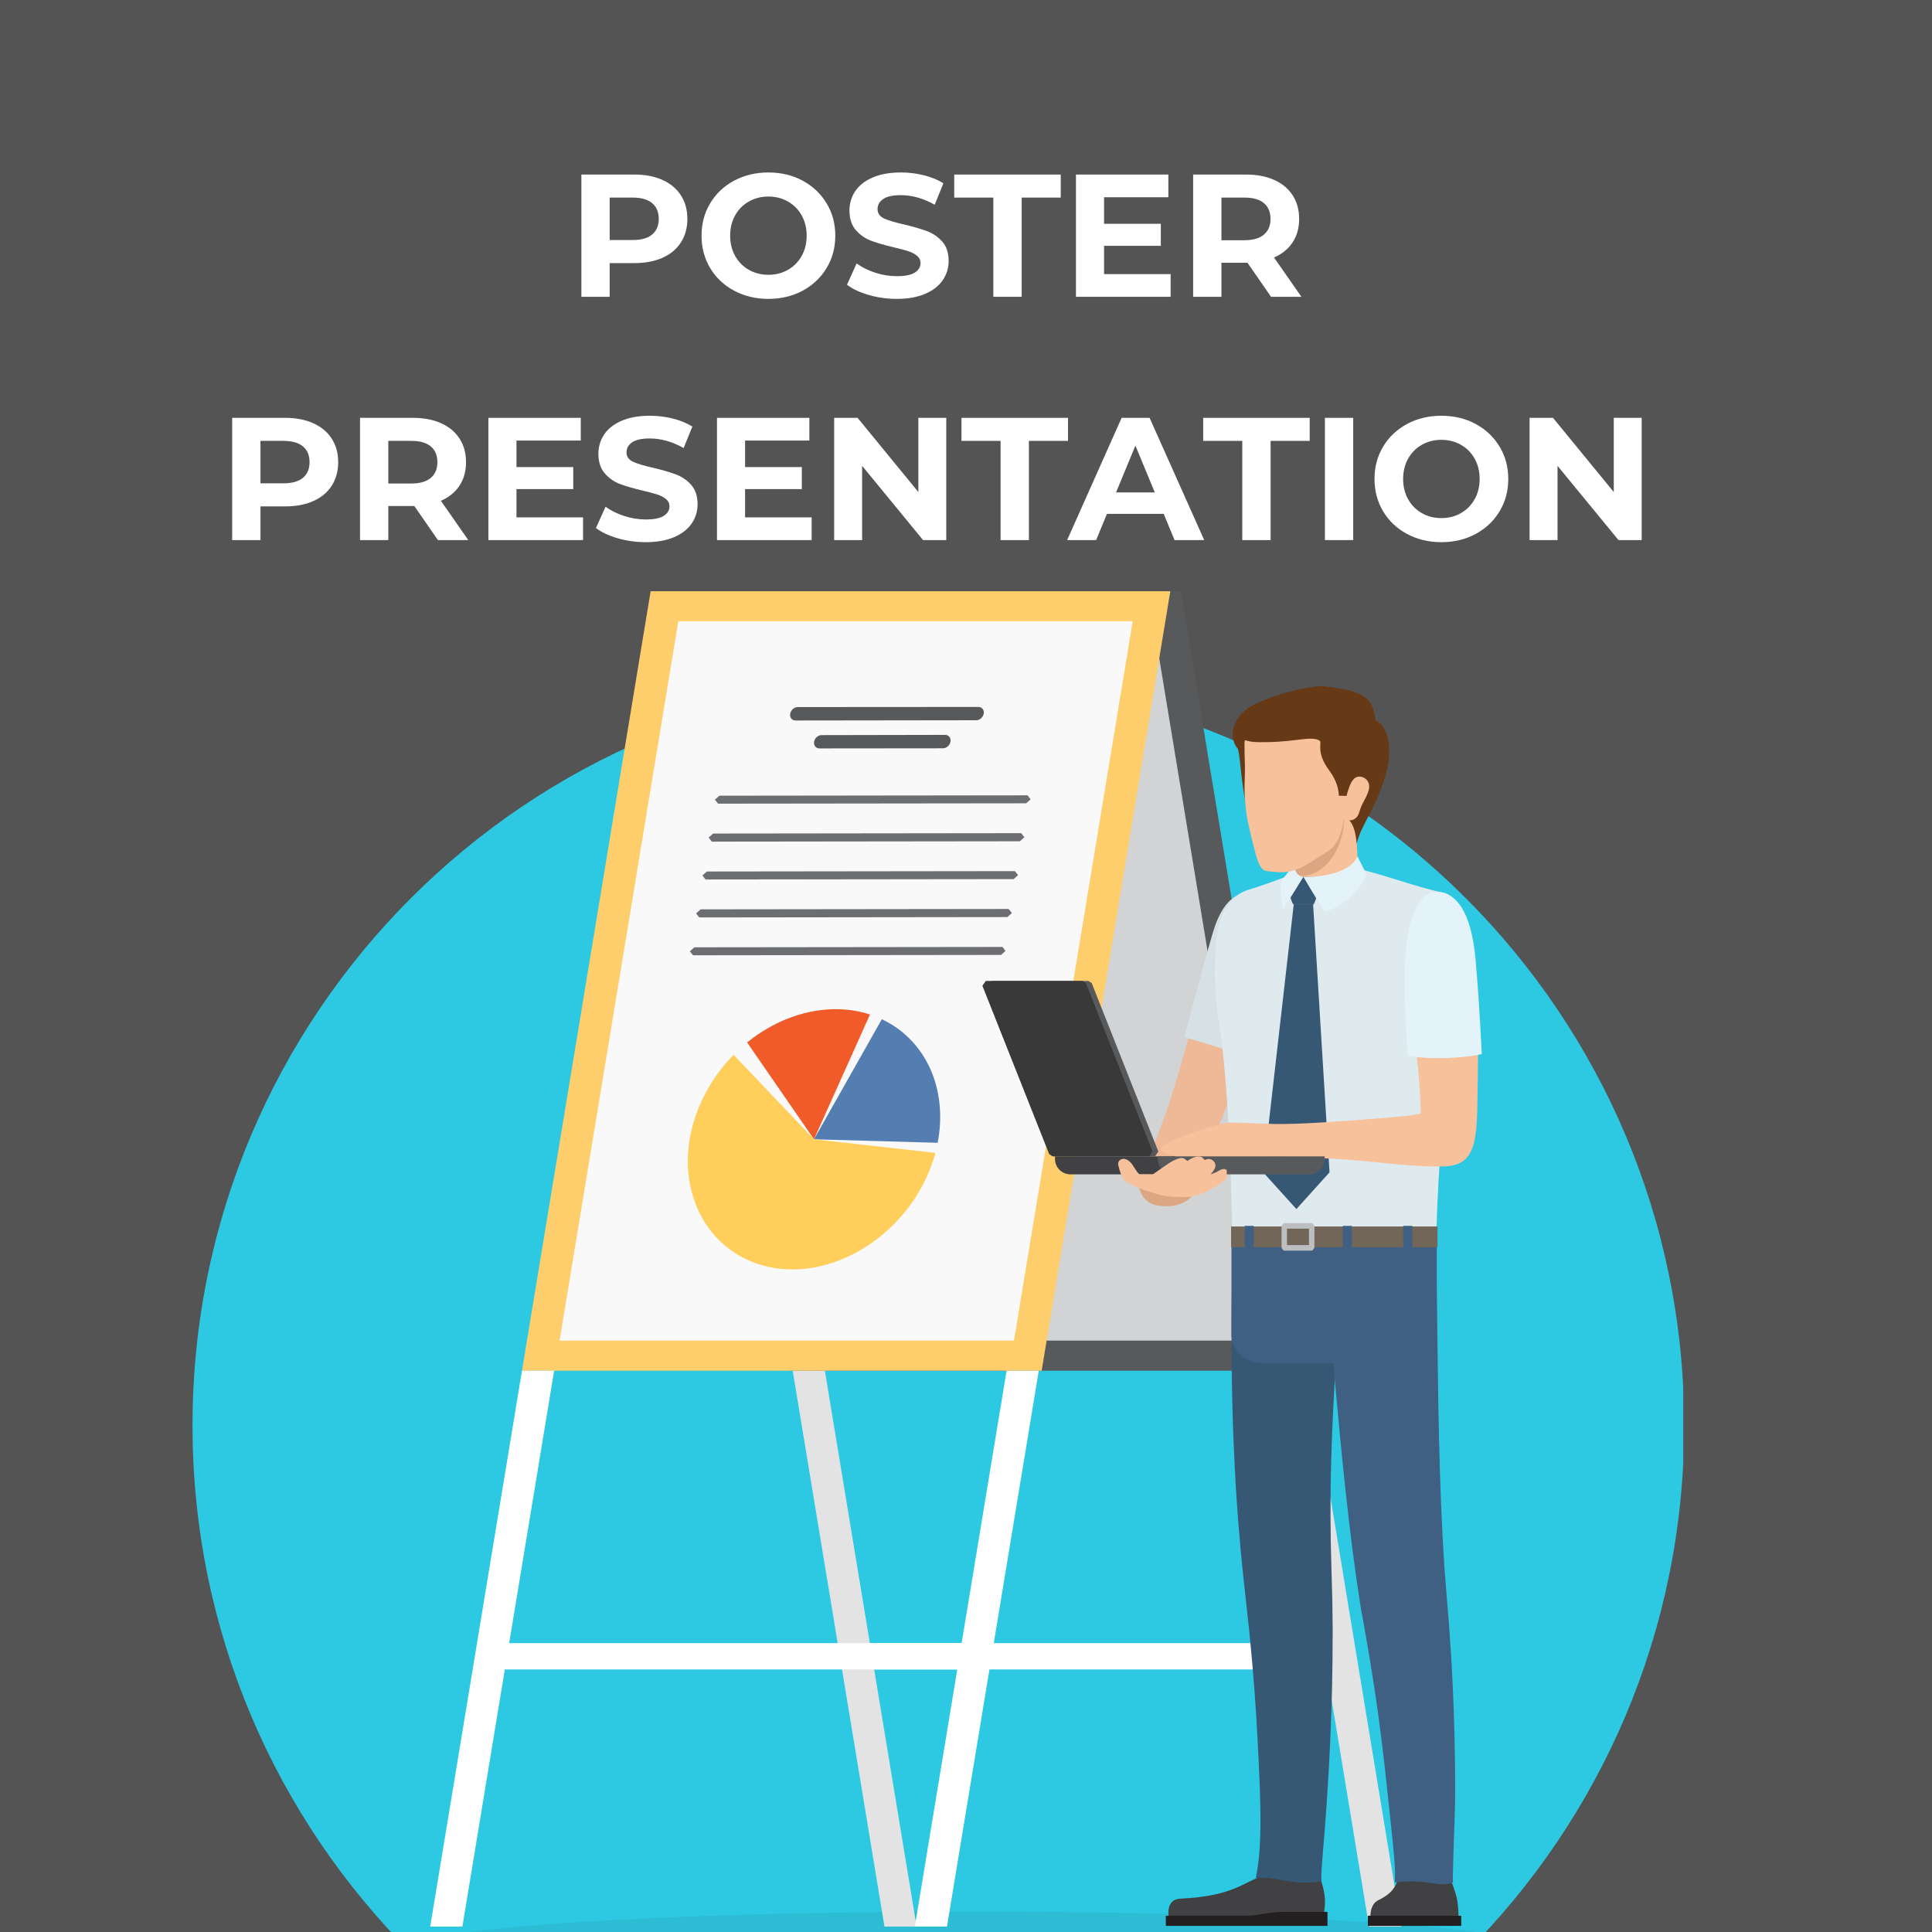 <svg xmlns="http://www.w3.org/2000/svg" xmlns:xlink="http://www.w3.org/1999/xlink" width="1080" zoomAndPan="magnify" viewBox="0 0 810 810" height="1080" preserveAspectRatio="xMidYMid meet" version="1.0"><defs><g/><clipPath id="dace069f24"><path d="M 80.203 284 L 705.703 284 L 705.703 810 L 80.203 810 Z M 80.203 284 " clip-rule="nonzero"/></clipPath><clipPath id="68fb3ce4c9"><path d="M 172 801 L 623 801 L 623 810 L 172 810 Z M 172 801 " clip-rule="nonzero"/></clipPath><clipPath id="556aa7255b"><path d="M 706.098 597.637 C 706.098 770.336 566.086 910.289 393.43 910.289 C 220.723 910.289 80.711 770.336 80.711 597.637 C 80.711 424.941 220.723 284.938 393.43 284.938 C 566.086 284.938 706.098 424.941 706.098 597.637 " clip-rule="nonzero"/></clipPath></defs><rect x="-81" width="972" fill="#ffffff" y="-81" height="972" fill-opacity="1"/><rect x="-81" width="972" fill="#545454" y="-81" height="972" fill-opacity="1"/><g clip-path="url(#dace069f24)"><path fill="#2dc9e3" d="M 706.098 597.637 C 706.098 770.336 566.086 910.289 393.43 910.289 C 220.723 910.289 80.711 770.336 80.711 597.637 C 80.711 424.941 220.723 284.938 393.43 284.938 C 566.086 284.938 706.098 424.941 706.098 597.637 " fill-opacity="1" fill-rule="nonzero"/></g><g clip-path="url(#68fb3ce4c9)"><g clip-path="url(#556aa7255b)"><path fill="#2cbdd5" d="M 407.926 832.023 C 278.055 832.023 172.766 825.129 172.766 816.715 C 172.766 808.25 278.055 801.406 407.926 801.406 C 503.48 801.406 585.703 805.109 622.508 810.43 C 617.945 815.348 613.23 820.113 608.363 824.723 C 567 829.082 492.684 832.023 407.926 832.023 " fill-opacity="1" fill-rule="nonzero"/></g></g><path fill="#58595b" d="M 331.129 574.676 L 549.055 574.676 L 495.066 247.883 L 277.191 247.883 L 331.129 574.676 " fill-opacity="1" fill-rule="nonzero"/><path fill="#ffffff" d="M 562.691 688.879 L 357.082 688.879 L 358.906 699.93 L 564.516 699.93 L 562.691 688.879 " fill-opacity="1" fill-rule="nonzero"/><path fill="#e3e3e3" d="M 587.477 807.742 L 549.055 574.676 L 535.52 574.676 L 573.992 807.742 L 587.477 807.742 " fill-opacity="1" fill-rule="nonzero"/><path fill="#e3e3e3" d="M 384.305 807.742 L 345.828 574.676 L 332.344 574.676 L 370.82 807.742 L 384.305 807.742 " fill-opacity="1" fill-rule="nonzero"/><path fill="#d1d3d4" d="M 342.738 562.055 L 533.238 562.055 L 483.457 260.453 L 292.957 260.453 L 342.738 562.055 " fill-opacity="1" fill-rule="nonzero"/><path fill="#ffce6c" d="M 436.719 574.676 L 218.844 574.676 L 272.781 247.883 L 490.656 247.883 L 436.719 574.676 " fill-opacity="1" fill-rule="nonzero"/><path fill="#ffffff" d="M 205.16 688.879 L 410.766 688.879 L 408.941 699.93 L 203.332 699.93 L 205.16 688.879 " fill-opacity="1" fill-rule="nonzero"/><path fill="#ffffff" d="M 180.371 807.742 L 218.844 574.676 L 232.328 574.676 L 193.855 807.742 L 180.371 807.742 " fill-opacity="1" fill-rule="nonzero"/><path fill="#ffffff" d="M 383.543 807.742 L 422.02 574.676 L 435.504 574.676 L 397.027 807.742 L 383.543 807.742 " fill-opacity="1" fill-rule="nonzero"/><path fill="#f9f9f9" d="M 425.109 562.055 L 234.609 562.055 L 284.391 260.453 L 474.891 260.453 L 425.109 562.055 " fill-opacity="1" fill-rule="nonzero"/><path fill="#58595b" d="M 333.512 302.07 L 409.297 301.969 C 410.766 301.969 412.184 300.699 412.438 299.18 C 412.691 297.609 411.68 296.391 410.207 296.391 L 334.422 296.441 C 332.953 296.441 331.535 297.711 331.281 299.281 C 331.027 300.801 332.039 302.07 333.512 302.07 " fill-opacity="1" fill-rule="nonzero"/><path fill="#6d6e71" d="M 301.066 336.941 L 430.23 336.793 L 432.105 335.117 L 430.789 333.445 L 301.625 333.598 L 299.699 335.27 L 301.066 336.941 " fill-opacity="1" fill-rule="nonzero"/><path fill="#6d6e71" d="M 298.434 352.859 L 427.594 352.707 L 429.473 351.035 L 428.152 349.312 L 298.988 349.465 L 297.113 351.137 L 298.434 352.859 " fill-opacity="1" fill-rule="nonzero"/><path fill="#6d6e71" d="M 295.797 368.727 L 424.961 368.574 L 426.836 366.902 L 425.516 365.227 L 296.352 365.379 L 294.477 367.051 L 295.797 368.727 " fill-opacity="1" fill-rule="nonzero"/><path fill="#6d6e71" d="M 293.16 384.641 L 422.324 384.488 L 424.25 382.816 L 422.879 381.094 L 293.719 381.246 L 291.84 382.969 L 293.16 384.641 " fill-opacity="1" fill-rule="nonzero"/><path fill="#6d6e71" d="M 290.574 400.508 L 419.688 400.355 L 421.562 398.684 L 420.297 397.012 L 291.133 397.16 L 289.207 398.836 L 290.574 400.508 " fill-opacity="1" fill-rule="nonzero"/><path fill="#58595b" d="M 343.547 313.777 L 395.355 313.727 C 396.824 313.727 398.246 312.461 398.496 310.941 C 398.75 309.367 397.738 308.102 396.266 308.102 L 344.461 308.203 C 342.988 308.203 341.57 309.418 341.316 310.992 C 341.062 312.512 342.078 313.777 343.547 313.777 " fill-opacity="1" fill-rule="nonzero"/><path fill="#547eb2" d="M 389.98 448.004 C 385.773 438.777 378.727 431.527 369.703 427.32 L 341.266 477.656 L 393.125 479.125 C 395.254 468.125 394.137 457.277 389.98 448.004 " fill-opacity="1" fill-rule="nonzero"/><path fill="#f15a29" d="M 351.762 423.113 C 338.527 422.762 324.742 427.727 313.234 437.055 L 341.266 477.656 L 364.738 425.344 C 360.633 423.977 356.27 423.266 351.762 423.113 " fill-opacity="1" fill-rule="nonzero"/><path fill="#ffce5b" d="M 341.266 477.656 L 307.555 442.223 C 298.23 451.754 291.84 463.715 289.41 476.188 C 283.68 506.145 302.387 531.387 330.824 532.199 C 357.742 532.957 384.66 511.516 392.16 483.332 L 341.266 477.656 " fill-opacity="1" fill-rule="nonzero"/><path fill="#f7c19c" d="M 538.207 368.625 L 561.219 361.883 L 577.543 367.254 L 577.543 387.074 L 538.207 387.074 L 538.207 368.625 " fill-opacity="1" fill-rule="nonzero"/><path fill="#414042" d="M 531.816 785.645 L 552.906 785.645 C 552.906 785.645 554.832 790.609 555.34 794.613 C 555.848 798.469 555.086 802.879 554.324 804.703 C 546.723 804.703 490.148 804.703 490.148 804.703 C 490.148 804.703 488.07 796.391 494.812 796.035 C 518.484 794.867 521.223 788.582 531.816 785.645 " fill-opacity="1" fill-rule="nonzero"/><path fill="#231f20" d="M 488.781 807.438 L 556.555 807.438 L 556.555 801.559 C 556.555 801.559 546.113 801.559 538.812 801.559 C 531.465 801.559 527.004 803.18 523.402 803.18 C 519.754 803.18 488.781 803.18 488.781 803.18 L 488.781 807.438 " fill-opacity="1" fill-rule="nonzero"/><path fill="#414042" d="M 587.074 785.645 L 607.199 785.645 C 607.199 785.645 610.289 792.789 610.949 796.691 C 611.254 798.621 611.609 802.117 611.457 804.703 C 603.445 804.703 574.602 804.703 574.602 804.703 C 574.602 804.703 573.844 798.57 577.898 796.645 C 584.945 793.195 585.297 789.953 587.074 785.645 " fill-opacity="1" fill-rule="nonzero"/><path fill="#231f20" d="M 573.488 807.438 L 612.621 807.438 L 612.621 803.18 L 573.488 803.18 L 573.488 807.438 " fill-opacity="1" fill-rule="nonzero"/><path fill="#375875" d="M 563.449 530.879 C 563.449 530.879 563.094 534.934 562.438 542.031 C 561.777 549.129 560.965 558.859 560.105 570.926 C 559.344 582.887 558.531 596.828 558.129 611.781 C 557.672 626.734 557.723 642.496 558.23 658.465 C 558.332 662.621 558.48 666.727 558.582 670.832 C 558.633 674.938 558.684 679.043 558.734 683.098 C 558.734 691.312 558.633 699.32 558.48 707.074 C 558.129 722.637 557.418 737.082 556.656 749.398 C 555.137 774.035 553.668 784.223 554.02 788.684 C 542.668 791.016 535.316 786.504 526.496 787.367 C 527.762 780.676 529.031 773.223 528.168 749.047 C 527.66 736.93 527.004 722.891 525.887 707.938 C 525.328 700.434 524.621 692.73 523.859 684.875 C 522.996 677.016 522.137 669.059 521.273 661.051 C 519.5 644.574 518.234 627.797 517.523 612.234 C 516.762 596.625 516.457 582.074 516.355 569.656 C 516.254 557.289 516.355 546.695 516.457 539.598 C 516.609 532.449 516.66 528.395 516.66 528.395 L 563.449 530.879 " fill-opacity="1" fill-rule="nonzero"/><path fill="#3f6082" d="M 610.086 748.387 C 610.035 735.969 609.781 721.469 609.023 705.859 C 608.668 698.051 608.16 689.992 607.551 681.832 C 606.895 673.926 606.285 665.914 605.625 657.855 C 603.191 621.207 602.938 584.406 602.484 547.656 C 602.434 543.754 602.383 539.852 602.383 535.898 L 602.383 514.863 L 516.305 514.863 L 516.305 559.266 C 516.305 565.957 521.781 571.43 528.473 571.43 L 558.988 571.48 C 561.219 596.016 564.008 628.66 568.672 661.859 C 569.281 666.016 569.938 670.172 570.547 674.328 C 571.309 678.285 572.016 682.238 572.676 686.191 C 574.043 693.996 575.312 701.602 576.426 709.051 C 578.656 723.902 580.281 737.844 581.547 749.906 C 582.766 761.922 583.98 771.906 584.539 778.953 C 585.094 785.996 584.793 786.961 584.793 789.242 C 598.176 787.418 603.395 791.676 609.176 789.242 C 609.074 787.723 609.125 785.695 609.328 778.496 C 609.43 771.297 610.137 760.805 610.086 748.387 " fill-opacity="1" fill-rule="nonzero"/><path fill="#edb996" d="M 534.91 404.207 C 529.438 422.305 523.301 440.195 516.559 457.836 C 512.859 467.52 509.008 477.199 504.547 486.629 C 501.707 492.508 498.816 500.617 490.961 500.566 C 482.75 500.566 479.047 492.305 481.734 485.41 C 484.727 477.555 487.816 469.902 490.402 461.891 C 496.637 442.223 501.91 422.254 506.574 402.18 C 508.348 394.426 511.137 386.719 520.516 386.113 C 530.195 385.453 537.699 394.98 534.91 404.207 " fill-opacity="1" fill-rule="nonzero"/><path fill="#d6e1e5" d="M 526.598 444.152 C 520.465 441.922 505.152 437.359 496.484 434.773 C 496.484 434.773 505.609 400.559 508.602 390.672 C 512.402 378.102 518.383 372.984 527.105 374.199 C 536.078 375.469 539.727 388.191 538.359 396.25 C 536.379 408.465 529.031 436.344 526.598 444.152 " fill-opacity="1" fill-rule="nonzero"/><path fill="#f7c19c" d="M 542.867 372.477 L 569.684 372.477 L 568.215 339.172 L 541.449 339.172 L 542.867 372.477 " fill-opacity="1" fill-rule="nonzero"/><path fill="#dba783" d="M 555.695 362.895 C 565.426 353.113 563.398 339.172 563.398 339.172 L 541.449 339.172 L 542.617 367.051 C 542.617 367.051 549.812 368.727 555.695 362.895 " fill-opacity="1" fill-rule="nonzero"/><path fill="#dfeaef" d="M 510.73 389.051 C 513.621 376.582 520.969 373.793 522.945 373.188 C 527.863 371.715 534.809 369.281 541.906 366.496 C 545.504 369.891 559.395 369.18 567.102 363.758 C 579.215 366.191 592.648 371.715 605.676 374.402 C 607.703 374.809 615.055 379.926 615.715 391.281 C 616.371 403.094 613.938 422.254 608.262 449.32 C 602.738 475.984 602.129 520.793 602.129 520.793 L 516.609 520.793 C 516.609 520.793 516.203 460.473 511.035 428.793 C 508.551 413.434 509.211 395.793 510.73 389.051 " fill-opacity="1" fill-rule="nonzero"/><path fill="#726658" d="M 516.156 522.922 L 602.688 522.922 L 602.688 514.203 L 516.156 514.203 L 516.156 522.922 " fill-opacity="1" fill-rule="nonzero"/><path fill="#3f6082" d="M 562.992 523.176 L 566.797 523.176 L 566.797 513.949 L 562.992 513.949 L 562.992 523.176 " fill-opacity="1" fill-rule="nonzero"/><path fill="#3f6082" d="M 588.289 523.176 L 592.141 523.176 L 592.141 513.949 L 588.289 513.949 L 588.289 523.176 " fill-opacity="1" fill-rule="nonzero"/><path fill="#3f6082" d="M 521.832 523.176 L 525.633 523.176 L 525.633 513.949 L 521.832 513.949 L 521.832 523.176 " fill-opacity="1" fill-rule="nonzero"/><path fill="#bcbec0" d="M 539.574 522.008 L 548.801 522.008 L 548.801 515.117 L 539.574 515.117 Z M 550.168 524.34 L 538.156 524.34 L 537.293 523.176 L 537.293 513.949 L 538.156 512.785 L 550.168 512.785 L 551.082 513.949 L 551.082 523.176 L 550.168 524.34 " fill-opacity="1" fill-rule="nonzero"/><path fill="#375875" d="M 542.363 379.27 L 550.574 379.27 C 551.641 378.355 552.855 372.527 553.414 369.484 L 551.84 367.66 L 541.043 367.66 L 539.523 369.484 C 540.082 372.527 541.246 378.355 542.363 379.27 " fill-opacity="1" fill-rule="nonzero"/><path fill="#375875" d="M 542.414 379.117 L 550.523 379.117 L 557.418 491.496 L 543.527 506.902 L 529.586 491.496 L 542.414 379.117 " fill-opacity="1" fill-rule="nonzero"/><path fill="#e4f3f9" d="M 542.668 362.289 C 542.668 362.289 542.465 367.203 546.469 367.66 C 544.391 370.703 541.652 375.77 537.902 381.094 C 536.277 374.758 537.191 369.332 537.191 369.332 L 542.668 362.289 " fill-opacity="1" fill-rule="nonzero"/><path fill="#e4f3f9" d="M 569.129 358.992 C 569.129 358.992 566.645 367.66 546.469 367.66 C 548.141 370.398 551.84 376.938 555.441 382.207 C 568.621 378.152 572.93 366.648 572.93 366.648 L 569.129 358.992 " fill-opacity="1" fill-rule="nonzero"/><path fill="#663917" d="M 527.004 294.82 C 537.648 290.055 550.473 287.168 555.797 287.824 C 571.812 289.801 575.516 292.184 576.68 302.07 C 583.777 305.211 582.613 317.578 581.699 321.738 C 578.152 337.398 570.852 345.004 568.773 353.723 C 568.773 353.723 568.316 342.672 562.941 342.672 C 559.242 342.621 537.242 342.621 526.344 342.621 C 523.555 342.621 522.945 340.238 522.391 337.5 C 520.008 325.641 519.906 314.996 518.789 313.727 C 515.344 309.723 515.496 299.992 527.004 294.82 " fill-opacity="1" fill-rule="nonzero"/><path fill="#f7c19c" d="M 521.934 321.129 C 522.035 324.371 521.629 329.492 521.832 333.191 C 522.391 342.52 523.148 344.395 524.57 350.629 C 527.66 364.012 528.727 364.973 532.07 365.328 C 542.008 366.496 543.781 365.176 556.707 356.914 C 561.27 353.977 562.891 347.59 563.449 343.027 C 565.273 344.699 568.824 344.191 569.836 340.645 C 571.105 336.285 572.422 335.523 573.691 331.773 C 575.109 327.363 571.812 325.793 570.598 325.641 C 567.656 325.234 566.188 327.516 564.516 333.699 L 561.32 333.598 C 561.066 327.363 557.418 323.359 556.25 321.535 C 551.84 314.691 554.375 311.242 553.262 310.535 C 549.863 308.406 543.578 310.992 531.211 311.141 C 525.836 311.242 524.723 311.094 522.137 310.383 C 521.578 310.18 521.73 312.766 521.934 321.129 " fill-opacity="1" fill-rule="nonzero"/><path fill="#f7c19c" d="M 619.617 448.207 C 619.871 436.547 619.008 424.891 618.602 413.23 C 618.348 405.273 616.93 397.059 607.805 394.781 C 597.109 392.145 589.555 401.52 590.57 411.406 C 591.836 423.773 593.309 436.141 594.574 448.512 C 594.98 452.414 595.945 466.605 595.539 466.91 L 590.469 467.773 C 582.562 468.531 574.652 469.191 566.746 469.75 C 553.82 470.66 541.449 471.574 528.371 471.168 C 524.875 471.066 520.465 472.484 519.957 476.844 C 519.398 481.355 523.25 484.652 526.902 484.754 C 541.855 485.059 552.551 485.309 565.324 486.223 C 578.555 487.188 592.242 489.367 605.473 489.012 C 620.934 488.555 619.059 474.664 619.617 448.207 " fill-opacity="1" fill-rule="nonzero"/><path fill="#f7c19c" d="M 544.645 471.828 C 534.148 471.523 529.688 470.914 516.055 470.609 C 511.594 470.508 492.379 477.148 487.918 480.191 C 483.508 483.18 492.328 484.5 494.66 484.906 C 499.781 485.715 533.898 484.906 543.07 484.906 C 546.418 484.906 548.801 481.965 548.801 479.125 C 548.801 472.738 544.645 471.828 544.645 471.828 " fill-opacity="1" fill-rule="nonzero"/><path fill="#e4f3f9" d="M 590.164 442.68 C 600.406 444.402 614.445 443.543 621.238 441.922 C 621.238 441.922 620.328 421.543 618.652 402.434 C 616.727 380.535 609.629 375.316 604.715 374.148 C 595.234 371.918 591.18 384.59 589.91 394.375 C 587.73 410.543 589.555 429.551 590.164 442.68 " fill-opacity="1" fill-rule="nonzero"/><path fill="#414042" d="M 492.684 492.355 L 448.785 492.355 C 445.184 492.355 442.297 489.465 442.297 485.867 L 442.297 484.805 L 492.684 484.805 L 492.684 492.355 " fill-opacity="1" fill-rule="nonzero"/><path fill="#58595b" d="M 456.336 411.254 L 415.734 411.254 L 414.363 413.281 L 442.297 483.84 L 443.664 484.805 L 484.27 484.805 L 485.637 482.777 L 457.707 412.164 L 456.336 411.254 " fill-opacity="1" fill-rule="nonzero"/><path fill="#39393a" d="M 453.855 411.254 L 413.301 411.254 L 411.879 413.281 L 439.863 483.84 L 441.23 484.805 L 481.836 484.805 L 483.203 482.777 L 455.273 412.164 L 453.855 411.254 " fill-opacity="1" fill-rule="nonzero"/><path fill="#58595b" d="M 491.871 492.355 L 548.852 492.355 C 552.449 492.355 555.34 489.465 555.34 485.867 L 555.34 484.805 L 485.383 484.805 L 485.383 485.867 C 485.383 489.465 488.324 492.355 491.871 492.355 " fill-opacity="1" fill-rule="nonzero"/><path fill="#dba783" d="M 485.281 505.383 C 478.086 504.27 476.613 496.613 477.121 492.559 L 503.633 492.559 C 503.633 492.559 502.469 508.121 485.281 505.383 " fill-opacity="1" fill-rule="nonzero"/><path fill="#f7c19c" d="M 514.328 490.582 C 513.113 489.566 511.945 490.328 510.02 491.395 L 507.484 492.457 C 507.484 492.457 508.652 491.191 509.262 489.973 C 509.664 489.113 509.918 487.59 508.449 486.527 C 507.535 485.816 506.574 485.664 505.051 486.324 L 504.09 485.309 C 502.367 484.145 499.68 485.359 497.805 486.781 L 496.637 485.816 C 495.523 485.109 493.344 485.359 488.578 488.707 C 485.078 491.191 483.305 492.355 483.305 492.355 L 477.781 492.355 C 477.781 492.355 477.07 492.102 475.094 488.809 C 472.254 484.094 468.199 485.816 468.859 488.555 C 470.176 494.18 471.598 495.145 472.457 495.652 C 474.332 496.715 477.527 498.336 481.074 499.352 C 484.117 500.211 486.602 501.48 491.57 501.734 C 498.766 502.09 500.391 501.734 503.633 500.516 C 506.777 499.301 511.996 496.258 514.328 494.078 L 514.328 490.582 " fill-opacity="1" fill-rule="nonzero"/><g fill="#ffffff" fill-opacity="1"><g transform="translate(237.668, 124.432)"><g><path d="M 28.266 -51.25 C 32.805 -51.25 36.75 -50.492 40.094 -48.984 C 43.438 -47.473 46.008 -45.32 47.812 -42.531 C 49.613 -39.75 50.516 -36.457 50.516 -32.656 C 50.516 -28.895 49.613 -25.609 47.812 -22.797 C 46.008 -19.992 43.438 -17.848 40.094 -16.359 C 36.75 -14.867 32.805 -14.125 28.266 -14.125 L 17.938 -14.125 L 17.938 0 L 6.078 0 L 6.078 -51.25 Z M 27.609 -23.797 C 31.172 -23.797 33.879 -24.562 35.734 -26.094 C 37.586 -27.633 38.516 -29.82 38.516 -32.656 C 38.516 -35.531 37.586 -37.738 35.734 -39.281 C 33.879 -40.82 31.172 -41.594 27.609 -41.594 L 17.938 -41.594 L 17.938 -23.797 Z M 27.609 -23.797 "/></g></g></g><g fill="#ffffff" fill-opacity="1"><g transform="translate(291.264, 124.432)"><g><path d="M 30.891 0.875 C 25.578 0.875 20.785 -0.27 16.516 -2.562 C 12.242 -4.852 8.898 -8.008 6.484 -12.031 C 4.066 -16.062 2.859 -20.594 2.859 -25.625 C 2.859 -30.656 4.066 -35.18 6.484 -39.203 C 8.898 -43.234 12.242 -46.395 16.516 -48.688 C 20.785 -50.977 25.578 -52.125 30.891 -52.125 C 36.211 -52.125 41 -50.977 45.25 -48.688 C 49.5 -46.395 52.844 -43.234 55.281 -39.203 C 57.719 -35.18 58.938 -30.656 58.938 -25.625 C 58.938 -20.594 57.719 -16.062 55.281 -12.031 C 52.844 -8.008 49.5 -4.852 45.25 -2.562 C 41 -0.27 36.211 0.875 30.891 0.875 Z M 30.891 -9.219 C 33.922 -9.219 36.656 -9.914 39.094 -11.312 C 41.539 -12.707 43.457 -14.648 44.844 -17.141 C 46.238 -19.629 46.938 -22.457 46.938 -25.625 C 46.938 -28.801 46.238 -31.633 44.844 -34.125 C 43.457 -36.613 41.539 -38.551 39.094 -39.938 C 36.656 -41.332 33.922 -42.031 30.891 -42.031 C 27.867 -42.031 25.133 -41.332 22.688 -39.938 C 20.25 -38.551 18.332 -36.613 16.938 -34.125 C 15.551 -31.633 14.859 -28.801 14.859 -25.625 C 14.859 -22.457 15.551 -19.629 16.938 -17.141 C 18.332 -14.648 20.25 -12.707 22.688 -11.312 C 25.133 -9.914 27.867 -9.219 30.891 -9.219 Z M 30.891 -9.219 "/></g></g></g><g fill="#ffffff" fill-opacity="1"><g transform="translate(353.061, 124.432)"><g><path d="M 22.922 0.875 C 18.867 0.875 14.945 0.328 11.156 -0.766 C 7.375 -1.867 4.336 -3.297 2.047 -5.047 L 6.078 -13.984 C 8.273 -12.367 10.883 -11.07 13.906 -10.094 C 16.938 -9.125 19.961 -8.641 22.984 -8.641 C 26.359 -8.641 28.848 -9.141 30.453 -10.141 C 32.066 -11.141 32.875 -12.469 32.875 -14.125 C 32.875 -15.352 32.395 -16.367 31.438 -17.172 C 30.488 -17.973 29.27 -18.617 27.781 -19.109 C 26.289 -19.598 24.281 -20.133 21.75 -20.719 C 17.844 -21.645 14.645 -22.57 12.156 -23.5 C 9.664 -24.426 7.531 -25.914 5.75 -27.969 C 3.969 -30.02 3.078 -32.754 3.078 -36.172 C 3.078 -39.148 3.879 -41.848 5.484 -44.266 C 7.098 -46.68 9.523 -48.594 12.766 -50 C 16.016 -51.414 19.984 -52.125 24.672 -52.125 C 27.941 -52.125 31.141 -51.734 34.266 -50.953 C 37.391 -50.172 40.125 -49.051 42.469 -47.594 L 38.812 -38.594 C 34.07 -41.27 29.332 -42.609 24.594 -42.609 C 21.281 -42.609 18.828 -42.07 17.234 -41 C 15.648 -39.926 14.859 -38.508 14.859 -36.75 C 14.859 -35 15.773 -33.695 17.609 -32.844 C 19.441 -31.988 22.238 -31.145 26 -30.312 C 29.895 -29.383 33.086 -28.457 35.578 -27.531 C 38.066 -26.602 40.203 -25.141 41.984 -23.141 C 43.766 -21.141 44.656 -18.43 44.656 -15.016 C 44.656 -12.078 43.836 -9.398 42.203 -6.984 C 40.578 -4.578 38.129 -2.664 34.859 -1.25 C 31.586 0.164 27.609 0.875 22.922 0.875 Z M 22.922 0.875 "/></g></g></g><g fill="#ffffff" fill-opacity="1"><g transform="translate(399.774, 124.432)"><g><path d="M 16.688 -41.594 L 0.297 -41.594 L 0.297 -51.25 L 44.953 -51.25 L 44.953 -41.594 L 28.562 -41.594 L 28.562 0 L 16.688 0 Z M 16.688 -41.594 "/></g></g></g><g fill="#ffffff" fill-opacity="1"><g transform="translate(445.023, 124.432)"><g><path d="M 45.766 -9.516 L 45.766 0 L 6.078 0 L 6.078 -51.25 L 44.812 -51.25 L 44.812 -41.734 L 17.859 -41.734 L 17.859 -30.609 L 41.656 -30.609 L 41.656 -21.375 L 17.859 -21.375 L 17.859 -9.516 Z M 45.766 -9.516 "/></g></g></g><g fill="#ffffff" fill-opacity="1"><g transform="translate(494.153, 124.432)"><g><path d="M 38.734 0 L 28.844 -14.281 L 17.938 -14.281 L 17.938 0 L 6.078 0 L 6.078 -51.25 L 28.266 -51.25 C 32.805 -51.25 36.75 -50.492 40.094 -48.984 C 43.438 -47.473 46.008 -45.32 47.812 -42.531 C 49.613 -39.75 50.516 -36.457 50.516 -32.656 C 50.516 -28.844 49.598 -25.555 47.766 -22.797 C 45.941 -20.047 43.348 -17.938 39.984 -16.469 L 51.469 0 Z M 38.516 -32.656 C 38.516 -35.531 37.586 -37.738 35.734 -39.281 C 33.879 -40.82 31.172 -41.594 27.609 -41.594 L 17.938 -41.594 L 17.938 -23.719 L 27.609 -23.719 C 31.172 -23.719 33.879 -24.5 35.734 -26.062 C 37.586 -27.625 38.516 -29.82 38.516 -32.656 Z M 38.516 -32.656 "/></g></g></g><g fill="#ffffff" fill-opacity="1"><g transform="translate(91.266, 226.432)"><g><path d="M 28.266 -51.25 C 32.805 -51.25 36.75 -50.492 40.094 -48.984 C 43.438 -47.473 46.008 -45.32 47.812 -42.531 C 49.613 -39.75 50.516 -36.457 50.516 -32.656 C 50.516 -28.895 49.613 -25.609 47.812 -22.797 C 46.008 -19.992 43.438 -17.848 40.094 -16.359 C 36.75 -14.867 32.805 -14.125 28.266 -14.125 L 17.938 -14.125 L 17.938 0 L 6.078 0 L 6.078 -51.25 Z M 27.609 -23.797 C 31.172 -23.797 33.879 -24.562 35.734 -26.094 C 37.586 -27.633 38.516 -29.82 38.516 -32.656 C 38.516 -35.531 37.586 -37.738 35.734 -39.281 C 33.879 -40.82 31.172 -41.594 27.609 -41.594 L 17.938 -41.594 L 17.938 -23.797 Z M 27.609 -23.797 "/></g></g></g><g fill="#ffffff" fill-opacity="1"><g transform="translate(144.862, 226.432)"><g><path d="M 38.734 0 L 28.844 -14.281 L 17.938 -14.281 L 17.938 0 L 6.078 0 L 6.078 -51.25 L 28.266 -51.25 C 32.805 -51.25 36.75 -50.492 40.094 -48.984 C 43.438 -47.473 46.008 -45.32 47.812 -42.531 C 49.613 -39.75 50.516 -36.457 50.516 -32.656 C 50.516 -28.844 49.598 -25.555 47.766 -22.797 C 45.941 -20.047 43.348 -17.938 39.984 -16.469 L 51.469 0 Z M 38.516 -32.656 C 38.516 -35.531 37.586 -37.738 35.734 -39.281 C 33.879 -40.82 31.172 -41.594 27.609 -41.594 L 17.938 -41.594 L 17.938 -23.719 L 27.609 -23.719 C 31.172 -23.719 33.879 -24.5 35.734 -26.062 C 37.586 -27.625 38.516 -29.82 38.516 -32.656 Z M 38.516 -32.656 "/></g></g></g><g fill="#ffffff" fill-opacity="1"><g transform="translate(198.678, 226.432)"><g><path d="M 45.766 -9.516 L 45.766 0 L 6.078 0 L 6.078 -51.25 L 44.812 -51.25 L 44.812 -41.734 L 17.859 -41.734 L 17.859 -30.609 L 41.656 -30.609 L 41.656 -21.375 L 17.859 -21.375 L 17.859 -9.516 Z M 45.766 -9.516 "/></g></g></g><g fill="#ffffff" fill-opacity="1"><g transform="translate(247.807, 226.432)"><g><path d="M 22.922 0.875 C 18.867 0.875 14.945 0.328 11.156 -0.766 C 7.375 -1.867 4.336 -3.297 2.047 -5.047 L 6.078 -13.984 C 8.273 -12.367 10.883 -11.07 13.906 -10.094 C 16.938 -9.125 19.961 -8.641 22.984 -8.641 C 26.359 -8.641 28.848 -9.141 30.453 -10.141 C 32.066 -11.141 32.875 -12.469 32.875 -14.125 C 32.875 -15.352 32.395 -16.367 31.438 -17.172 C 30.488 -17.973 29.27 -18.617 27.781 -19.109 C 26.289 -19.598 24.281 -20.133 21.75 -20.719 C 17.844 -21.645 14.645 -22.57 12.156 -23.5 C 9.664 -24.426 7.531 -25.914 5.75 -27.969 C 3.969 -30.02 3.078 -32.754 3.078 -36.172 C 3.078 -39.148 3.879 -41.848 5.484 -44.266 C 7.098 -46.68 9.523 -48.594 12.766 -50 C 16.016 -51.414 19.984 -52.125 24.672 -52.125 C 27.941 -52.125 31.141 -51.734 34.266 -50.953 C 37.391 -50.172 40.125 -49.051 42.469 -47.594 L 38.812 -38.594 C 34.07 -41.27 29.332 -42.609 24.594 -42.609 C 21.281 -42.609 18.828 -42.07 17.234 -41 C 15.648 -39.926 14.859 -38.508 14.859 -36.75 C 14.859 -35 15.773 -33.695 17.609 -32.844 C 19.441 -31.988 22.238 -31.145 26 -30.312 C 29.895 -29.383 33.086 -28.457 35.578 -27.531 C 38.066 -26.602 40.203 -25.141 41.984 -23.141 C 43.766 -21.141 44.656 -18.43 44.656 -15.016 C 44.656 -12.078 43.836 -9.398 42.203 -6.984 C 40.578 -4.578 38.129 -2.664 34.859 -1.25 C 31.586 0.164 27.609 0.875 22.922 0.875 Z M 22.922 0.875 "/></g></g></g><g fill="#ffffff" fill-opacity="1"><g transform="translate(294.521, 226.432)"><g><path d="M 45.766 -9.516 L 45.766 0 L 6.078 0 L 6.078 -51.25 L 44.812 -51.25 L 44.812 -41.734 L 17.859 -41.734 L 17.859 -30.609 L 41.656 -30.609 L 41.656 -21.375 L 17.859 -21.375 L 17.859 -9.516 Z M 45.766 -9.516 "/></g></g></g><g fill="#ffffff" fill-opacity="1"><g transform="translate(343.651, 226.432)"><g><path d="M 53.078 -51.25 L 53.078 0 L 43.344 0 L 17.797 -31.125 L 17.797 0 L 6.078 0 L 6.078 -51.25 L 15.891 -51.25 L 41.375 -20.141 L 41.375 -51.25 Z M 53.078 -51.25 "/></g></g></g><g fill="#ffffff" fill-opacity="1"><g transform="translate(402.811, 226.432)"><g><path d="M 16.688 -41.594 L 0.297 -41.594 L 0.297 -51.25 L 44.953 -51.25 L 44.953 -41.594 L 28.562 -41.594 L 28.562 0 L 16.688 0 Z M 16.688 -41.594 "/></g></g></g><g fill="#ffffff" fill-opacity="1"><g transform="translate(448.061, 226.432)"><g><path d="M 39.828 -10.984 L 16.031 -10.984 L 11.5 0 L -0.656 0 L 22.188 -51.25 L 33.906 -51.25 L 56.812 0 L 44.375 0 Z M 36.094 -19.984 L 27.969 -39.609 L 19.844 -19.984 Z M 36.094 -19.984 "/></g></g></g><g fill="#ffffff" fill-opacity="1"><g transform="translate(504.146, 226.432)"><g><path d="M 16.688 -41.594 L 0.297 -41.594 L 0.297 -51.25 L 44.953 -51.25 L 44.953 -41.594 L 28.562 -41.594 L 28.562 0 L 16.688 0 Z M 16.688 -41.594 "/></g></g></g><g fill="#ffffff" fill-opacity="1"><g transform="translate(549.395, 226.432)"><g><path d="M 6.078 -51.25 L 17.938 -51.25 L 17.938 0 L 6.078 0 Z M 6.078 -51.25 "/></g></g></g><g fill="#ffffff" fill-opacity="1"><g transform="translate(573.411, 226.432)"><g><path d="M 30.891 0.875 C 25.578 0.875 20.785 -0.27 16.516 -2.562 C 12.242 -4.852 8.898 -8.008 6.484 -12.031 C 4.066 -16.062 2.859 -20.594 2.859 -25.625 C 2.859 -30.656 4.066 -35.18 6.484 -39.203 C 8.898 -43.234 12.242 -46.395 16.516 -48.688 C 20.785 -50.977 25.578 -52.125 30.891 -52.125 C 36.211 -52.125 41 -50.977 45.25 -48.688 C 49.5 -46.395 52.844 -43.234 55.281 -39.203 C 57.719 -35.18 58.938 -30.656 58.938 -25.625 C 58.938 -20.594 57.719 -16.062 55.281 -12.031 C 52.844 -8.008 49.5 -4.852 45.25 -2.562 C 41 -0.27 36.211 0.875 30.891 0.875 Z M 30.891 -9.219 C 33.922 -9.219 36.656 -9.914 39.094 -11.312 C 41.539 -12.707 43.457 -14.648 44.844 -17.141 C 46.238 -19.629 46.938 -22.457 46.938 -25.625 C 46.938 -28.801 46.238 -31.633 44.844 -34.125 C 43.457 -36.613 41.539 -38.551 39.094 -39.938 C 36.656 -41.332 33.922 -42.031 30.891 -42.031 C 27.867 -42.031 25.133 -41.332 22.688 -39.938 C 20.25 -38.551 18.332 -36.613 16.938 -34.125 C 15.551 -31.633 14.859 -28.801 14.859 -25.625 C 14.859 -22.457 15.551 -19.629 16.938 -17.141 C 18.332 -14.648 20.25 -12.707 22.688 -11.312 C 25.133 -9.914 27.867 -9.219 30.891 -9.219 Z M 30.891 -9.219 "/></g></g></g><g fill="#ffffff" fill-opacity="1"><g transform="translate(635.208, 226.432)"><g><path d="M 53.078 -51.25 L 53.078 0 L 43.344 0 L 17.797 -31.125 L 17.797 0 L 6.078 0 L 6.078 -51.25 L 15.891 -51.25 L 41.375 -20.141 L 41.375 -51.25 Z M 53.078 -51.25 "/></g></g></g></svg>